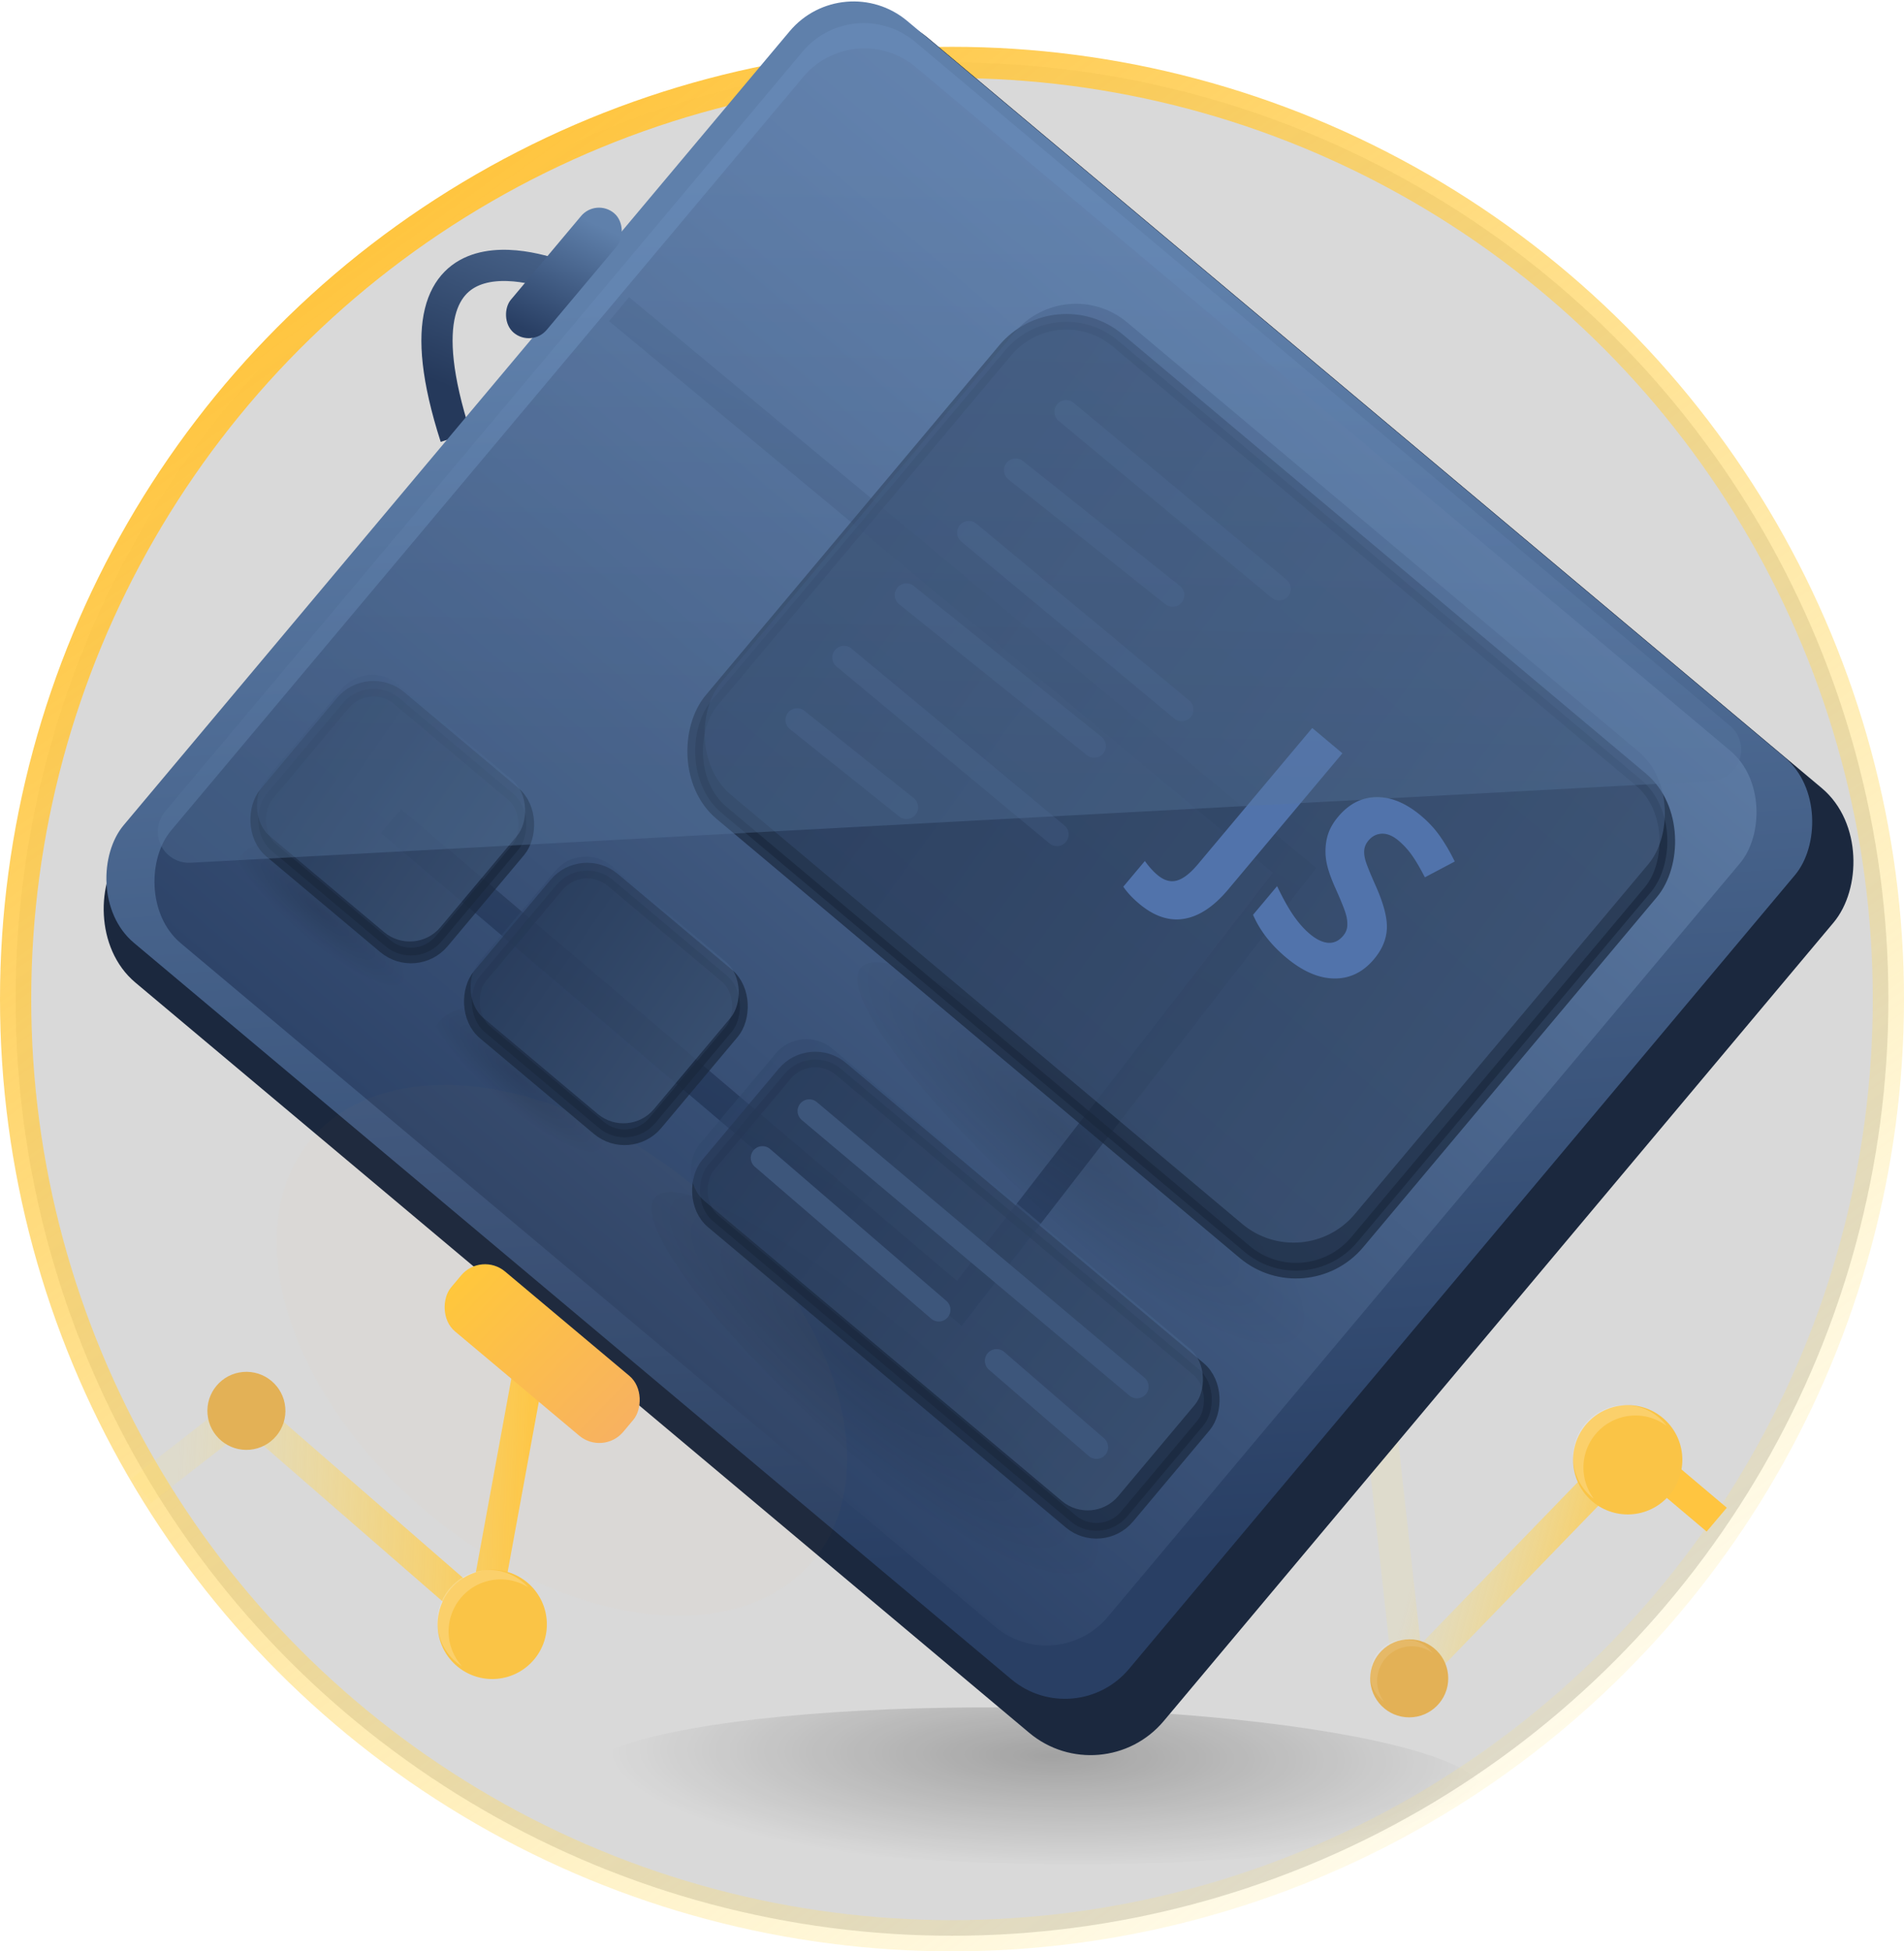 <svg xmlns="http://www.w3.org/2000/svg" xmlns:xlink="http://www.w3.org/1999/xlink" width="122" height="125">
  <defs>
    <circle id="a" cx="60" cy="60" r="60"/>
    <radialGradient id="b" cx="52.101%" cy="30.594%" r="283.017%" fx="52.101%" fy="30.594%" gradientTransform="matrix(-.172 0 0 -.255 .61 .384)">
      <stop offset="0%"/>
      <stop offset="100%" stop-opacity=".002"/>
    </radialGradient>
    <filter id="c" width="129.5%" height="271%" x="-14.7%" y="-85.5%" filterUnits="objectBoundingBox">
      <feGaussianBlur in="SourceGraphic" stdDeviation="2.85"/>
    </filter>
    <linearGradient id="e" x1="88.081%" x2="26.195%" y1="89.849%" y2="4.032%">
      <stop offset="0%" stop-color="#FFE474" stop-opacity=".131"/>
      <stop offset="100%" stop-color="#FFC540"/>
    </linearGradient>
    <circle id="f" cx="60" cy="60" r="60"/>
    <linearGradient id="g" x1="24.757%" x2="80.291%" y1="50%" y2="68.605%">
      <stop offset="0%" stop-color="#FFE474" stop-opacity=".131"/>
      <stop offset="100%" stop-color="#FFC540"/>
    </linearGradient>
    <linearGradient id="h" x1="63.946%" x2="32.054%" y1="-23.583%" y2="76.981%">
      <stop offset="0%" stop-color="#56749D"/>
      <stop offset="100%" stop-color="#25395B"/>
    </linearGradient>
    <linearGradient id="i" x1="18.656%" x2="92.09%" y1="18.019%" y2="87.288%">
      <stop offset="0%" stop-color="#5F80AB"/>
      <stop offset="100%" stop-color="#293F64"/>
    </linearGradient>
    <linearGradient id="j" x1="50%" x2="50%" y1="0%" y2="100%">
      <stop offset="0%" stop-color="#5B79A2"/>
      <stop offset="100%" stop-color="#2E4469"/>
    </linearGradient>
    <filter id="k" width="128.6%" height="144.4%" x="-14.3%" y="-22.2%" filterUnits="objectBoundingBox">
      <feGaussianBlur in="SourceGraphic" stdDeviation="2"/>
    </filter>
    <linearGradient id="l" x1="72.404%" x2="21.171%" y1="-23.583%" y2="76.981%">
      <stop offset="0%" stop-color="#56749D"/>
      <stop offset="100%" stop-color="#25395B"/>
    </linearGradient>
    <radialGradient id="m" cx="39.224%" cy="42.672%" r="251.464%" fx="39.224%" fy="42.672%" gradientTransform="matrix(-.194 0 0 -.255 .468 .536)">
      <stop offset="0%"/>
      <stop offset="100%" stop-opacity=".002"/>
    </radialGradient>
    <filter id="n" width="125.6%" height="232.1%" x="-12.8%" y="-66.1%" filterUnits="objectBoundingBox">
      <feGaussianBlur in="SourceGraphic" stdDeviation="1.824"/>
    </filter>
    <filter id="o" width="125.6%" height="232.1%" x="-12.8%" y="-66.1%" filterUnits="objectBoundingBox">
      <feGaussianBlur in="SourceGraphic" stdDeviation="1.824"/>
    </filter>
    <radialGradient id="p" cx="39.224%" cy="42.672%" r="90.077%" fx="39.224%" fy="42.672%" gradientTransform="matrix(-.542 0 0 -.255 .605 .536)">
      <stop offset="0%"/>
      <stop offset="100%" stop-opacity=".002"/>
    </radialGradient>
    <filter id="q" width="171.6%" height="232.1%" x="-35.8%" y="-66.1%" filterUnits="objectBoundingBox">
      <feGaussianBlur in="SourceGraphic" stdDeviation="1.824"/>
    </filter>
    <filter id="r" width="171.6%" height="232.1%" x="-35.8%" y="-66.1%" filterUnits="objectBoundingBox">
      <feGaussianBlur in="SourceGraphic" stdDeviation="1.824"/>
    </filter>
    <linearGradient id="s" x1="151.989%" x2="-9.054%" y1="44.482%" y2="53.913%">
      <stop offset="0%" stop-color="#5B79A2"/>
      <stop offset="100%" stop-color="#2E4469"/>
    </linearGradient>
    <linearGradient id="t" x1="151.989%" x2="-9.054%" y1="48.686%" y2="50.932%">
      <stop offset="0%" stop-color="#5B79A2"/>
      <stop offset="100%" stop-color="#2E4469"/>
    </linearGradient>
    <linearGradient id="u" x1="151.989%" x2="-9.054%" y1="42.487%" y2="55.328%">
      <stop offset="0%" stop-color="#5B79A2"/>
      <stop offset="100%" stop-color="#2E4469"/>
    </linearGradient>
    <linearGradient id="v" x1="8.332%" y1="50%" y2="57.469%">
      <stop offset="0%" stop-color="#FFE474" stop-opacity=".131"/>
      <stop offset="100%" stop-color="#FFC540"/>
    </linearGradient>
    <linearGradient id="w" x1="170.812%" x2=".733%" y1="54.288%" y2="50.088%">
      <stop offset="0%" stop-color="#F2A27A"/>
      <stop offset="100%" stop-color="#FFC73C"/>
    </linearGradient>
    <linearGradient id="x" x1="43.192%" x2="7.635%" y1="54.66%" y2="12.644%">
      <stop offset="0%" stop-color="#56749D"/>
      <stop offset="100%" stop-color="#7093C2"/>
    </linearGradient>
    <linearGradient id="y" x1="47.179%" x2="53.788%" y1="11.947%" y2="94.368%">
      <stop offset="0%" stop-color="#5F80AB"/>
      <stop offset="100%" stop-color="#293F64"/>
    </linearGradient>
  </defs>
  <g fill="none" fill-rule="evenodd" transform="translate(-13 -9)">
    <g transform="translate(14 13)">
      <mask id="d" fill="#fff">
        <use xlink:href="#a"/>
      </mask>
      <use fill="#000" fill-opacity=".152" xlink:href="#a"/>
      <ellipse cx="65.124" cy="110.396" fill="url(#b)" filter="url(#c)" mask="url(#d)" opacity=".5" rx="29" ry="5" transform="rotate(1 65.124 110.396)"/>
      <use stroke="url(#e)" stroke-width="2" xlink:href="#f"/>
    </g>
    <g transform="translate(100 87)">
      <path stroke="url(#g)" stroke-width="2" d="M0 0l3.272 29.55 14.316-14.775L23 19.345"/>
      <circle cx="3.297" cy="29.511" r="2.5" fill="#E3B156"/>
      <path fill="#FFF" fill-opacity=".1" d="M3.02 27.01c.728 0 1.374.351 1.78.892a2.222 2.222 0 0 0-3.112 3.11A2.222 2.222 0 0 1 3.02 27.01z"/>
      <circle cx="17.297" cy="15.511" r="3.5" fill="#FAC446"/>
      <path fill="#FFF" fill-opacity=".2" d="M17.13 12.01c1.09 0 2.057.523 2.665 1.332a3.333 3.333 0 0 0-4.667 4.666 3.333 3.333 0 0 1 2.002-5.997z"/>
    </g>
    <path stroke="url(#h)" stroke-width="2" d="M49 26.76S37.315 21.848 42.19 37"/>
    <g transform="rotate(40 30.657 85.508)">
      <rect width="86" height="78" x="9.439" y="2.389" fill="#1B283E" stroke="#1B283E" rx="5.618"/>
      <rect width="84.089" height="77.089" x="8" y="1.911" fill="url(#i)" rx="5.35"/>
      <rect width="78.356" height="73.266" x="10.548" y="3.823" fill="url(#j)" rx="5.12"/>
      <ellipse cx="21.383" cy="14.179" fill="#FAC446" filter="url(#k)" opacity=".136" rx="21" ry="13.5" style="mix-blend-mode:overlay" transform="translate(29.748 67.193)"/>
      <path stroke="url(#l)" stroke-width="2" d="M27.136 11.695l8.699 6.726 3.72 2.877 32.093 24.816-20.503 28.469L13.678 44.98" transform="rotate(-38 42.663 43.139)"/>
      <ellipse cx="71.385" cy="50.649" fill="url(#m)" filter="url(#n)" opacity=".366" rx="21.341" ry="4.141" transform="rotate(1 71.385 50.65)"/>
      <ellipse cx="70.748" cy="70.399" fill="url(#m)" filter="url(#o)" opacity=".366" rx="21.341" ry="4.141" transform="rotate(1 70.748 70.4)"/>
      <ellipse cx="39.215" cy="70.399" fill="url(#p)" filter="url(#q)" opacity=".366" rx="7.644" ry="4.141" transform="rotate(1 39.215 70.4)"/>
      <ellipse cx="22.652" cy="70.399" fill="url(#p)" filter="url(#r)" opacity=".366" rx="7.644" ry="4.141" transform="rotate(1 22.652 70.4)"/>
      <rect width="54" height="39.5" x="31.719" y="8.919" fill="#1B283E" stroke="#1B283E" opacity=".7" rx="5.12"/>
      <rect width="35.037" height="12.742" x="50.681" y="56.065" fill="#1B283E" stroke="#1B283E" opacity=".7" rx="2.56"/>
      <rect width="14.652" height="12.742" x="13.733" y="56.065" fill="#1B283E" stroke="#1B283E" opacity=".7" rx="2.56"/>
      <rect width="14.652" height="12.742" x="31.705" y="56.188" fill="#1B283E" stroke="#1B283E" opacity=".7" rx="2.56"/>
      <rect width="53" height="39.5" x="31.444" y="7.645" fill="url(#s)" opacity=".502" rx="5.12"/>
      <path d="M37.243 14.547l17.737-.09M37.167 19.49l12.848-.337m-12.575 5.33l17.736-.09m-18.229 5.725l15.428-.328m-15.921 5.964l17.736-.091m-17.463 5.083l8.958-.215" stroke="#3D567B" stroke-linecap="round" stroke-linejoin="round" stroke-width="1.5" opacity=".562"/>
      <rect width="35.037" height="12.742" x="49.407" y="55.427" fill="url(#t)" opacity=".502" rx="2.56"/>
      <rect width="14.652" height="12.742" x="13.096" y="55.427" fill="url(#u)" opacity=".502" rx="2.56"/>
      <rect width="14.652" height="12.742" x="31.068" y="55.551" fill="url(#u)" opacity=".502" rx="2.56"/>
      <path fill="#5173AB" d="M61.09 35.677c-.57 0-1.066-.06-1.49-.183v-2.148c.434.111.83.167 1.19.167.553 0 .95-.177 1.188-.529.24-.352.359-.903.359-1.653V19.925h2.525v11.39c0 1.42-.318 2.503-.953 3.247-.635.744-1.575 1.115-2.818 1.115zm13.799-6.96c0 1.099-.387 1.965-1.16 2.598-.775.632-1.851.949-3.23.949-1.271 0-2.395-.244-3.373-.733v-2.398c.804.367 1.484.625 2.04.775.557.15 1.066.224 1.528.224.554 0 .979-.108 1.275-.324.296-.217.444-.539.444-.966 0-.239-.065-.451-.196-.637a2.207 2.207 0 0 0-.574-.537c-.253-.172-.767-.447-1.544-.824-.727-.35-1.273-.686-1.637-1.008a3.77 3.77 0 0 1-.871-1.124c-.218-.427-.326-.927-.326-1.498 0-1.077.357-1.924 1.07-2.54.715-.616 1.702-.924 2.962-.924.619 0 1.21.075 1.771.225.562.15 1.15.36 1.764.633l-.815 2.006c-.635-.266-1.16-.452-1.576-.558a4.97 4.97 0 0 0-1.226-.158c-.478 0-.844.114-1.1.341-.255.228-.382.525-.382.891 0 .228.051.426.155.596.103.169.267.333.492.49.226.159.76.443 1.601.854 1.113.544 1.876 1.09 2.289 1.636.413.547.619 1.217.619 2.011z"/>
    </g>
    <g transform="rotate(-5 1047.218 -193.441)">
      <path stroke="url(#v)" stroke-width="2" d="M25.6 7.726l-4.463 16.22L7.1 9.407 0 13.995"/>
      <circle cx="21.643" cy="24.5" r="3.5" fill="#FAC446"/>
      <path fill="#FFF" fill-opacity=".2" d="M21.476 21a3.33 3.33 0 0 1 2.665 1.33 3.333 3.333 0 0 0-4.667 4.666A3.333 3.333 0 0 1 21.476 21z"/>
      <circle cx="7.143" cy="9.5" r="2.5" fill="#E3B156"/>
      <rect width="14.399" height="5" x="19.143" y="5" fill="url(#w)" rx="2" transform="rotate(45 26.343 7.5)"/>
    </g>
    <path fill="url(#x)" d="M40.12 25h68.168a2 2 0 0 1 1.366 3.46L38.366 95.12A2 2 0 0 1 35 93.658V30.12A5.12 5.12 0 0 1 40.12 25z" opacity=".376" transform="rotate(40 74.178 61.633)"/>
    <rect width="3" height="10" x="47.632" y="21.484" fill="url(#y)" rx="1.5" transform="rotate(40 49.132 26.484)"/>
    <path stroke="#3D567B" stroke-linecap="round" stroke-linejoin="round" stroke-width="1.5" d="M64.855 80.17l20.994 17.655M61.855 83.17l11.296 9.732m3.704 3.268l6.4 5.534"/>
  </g>
</svg>

